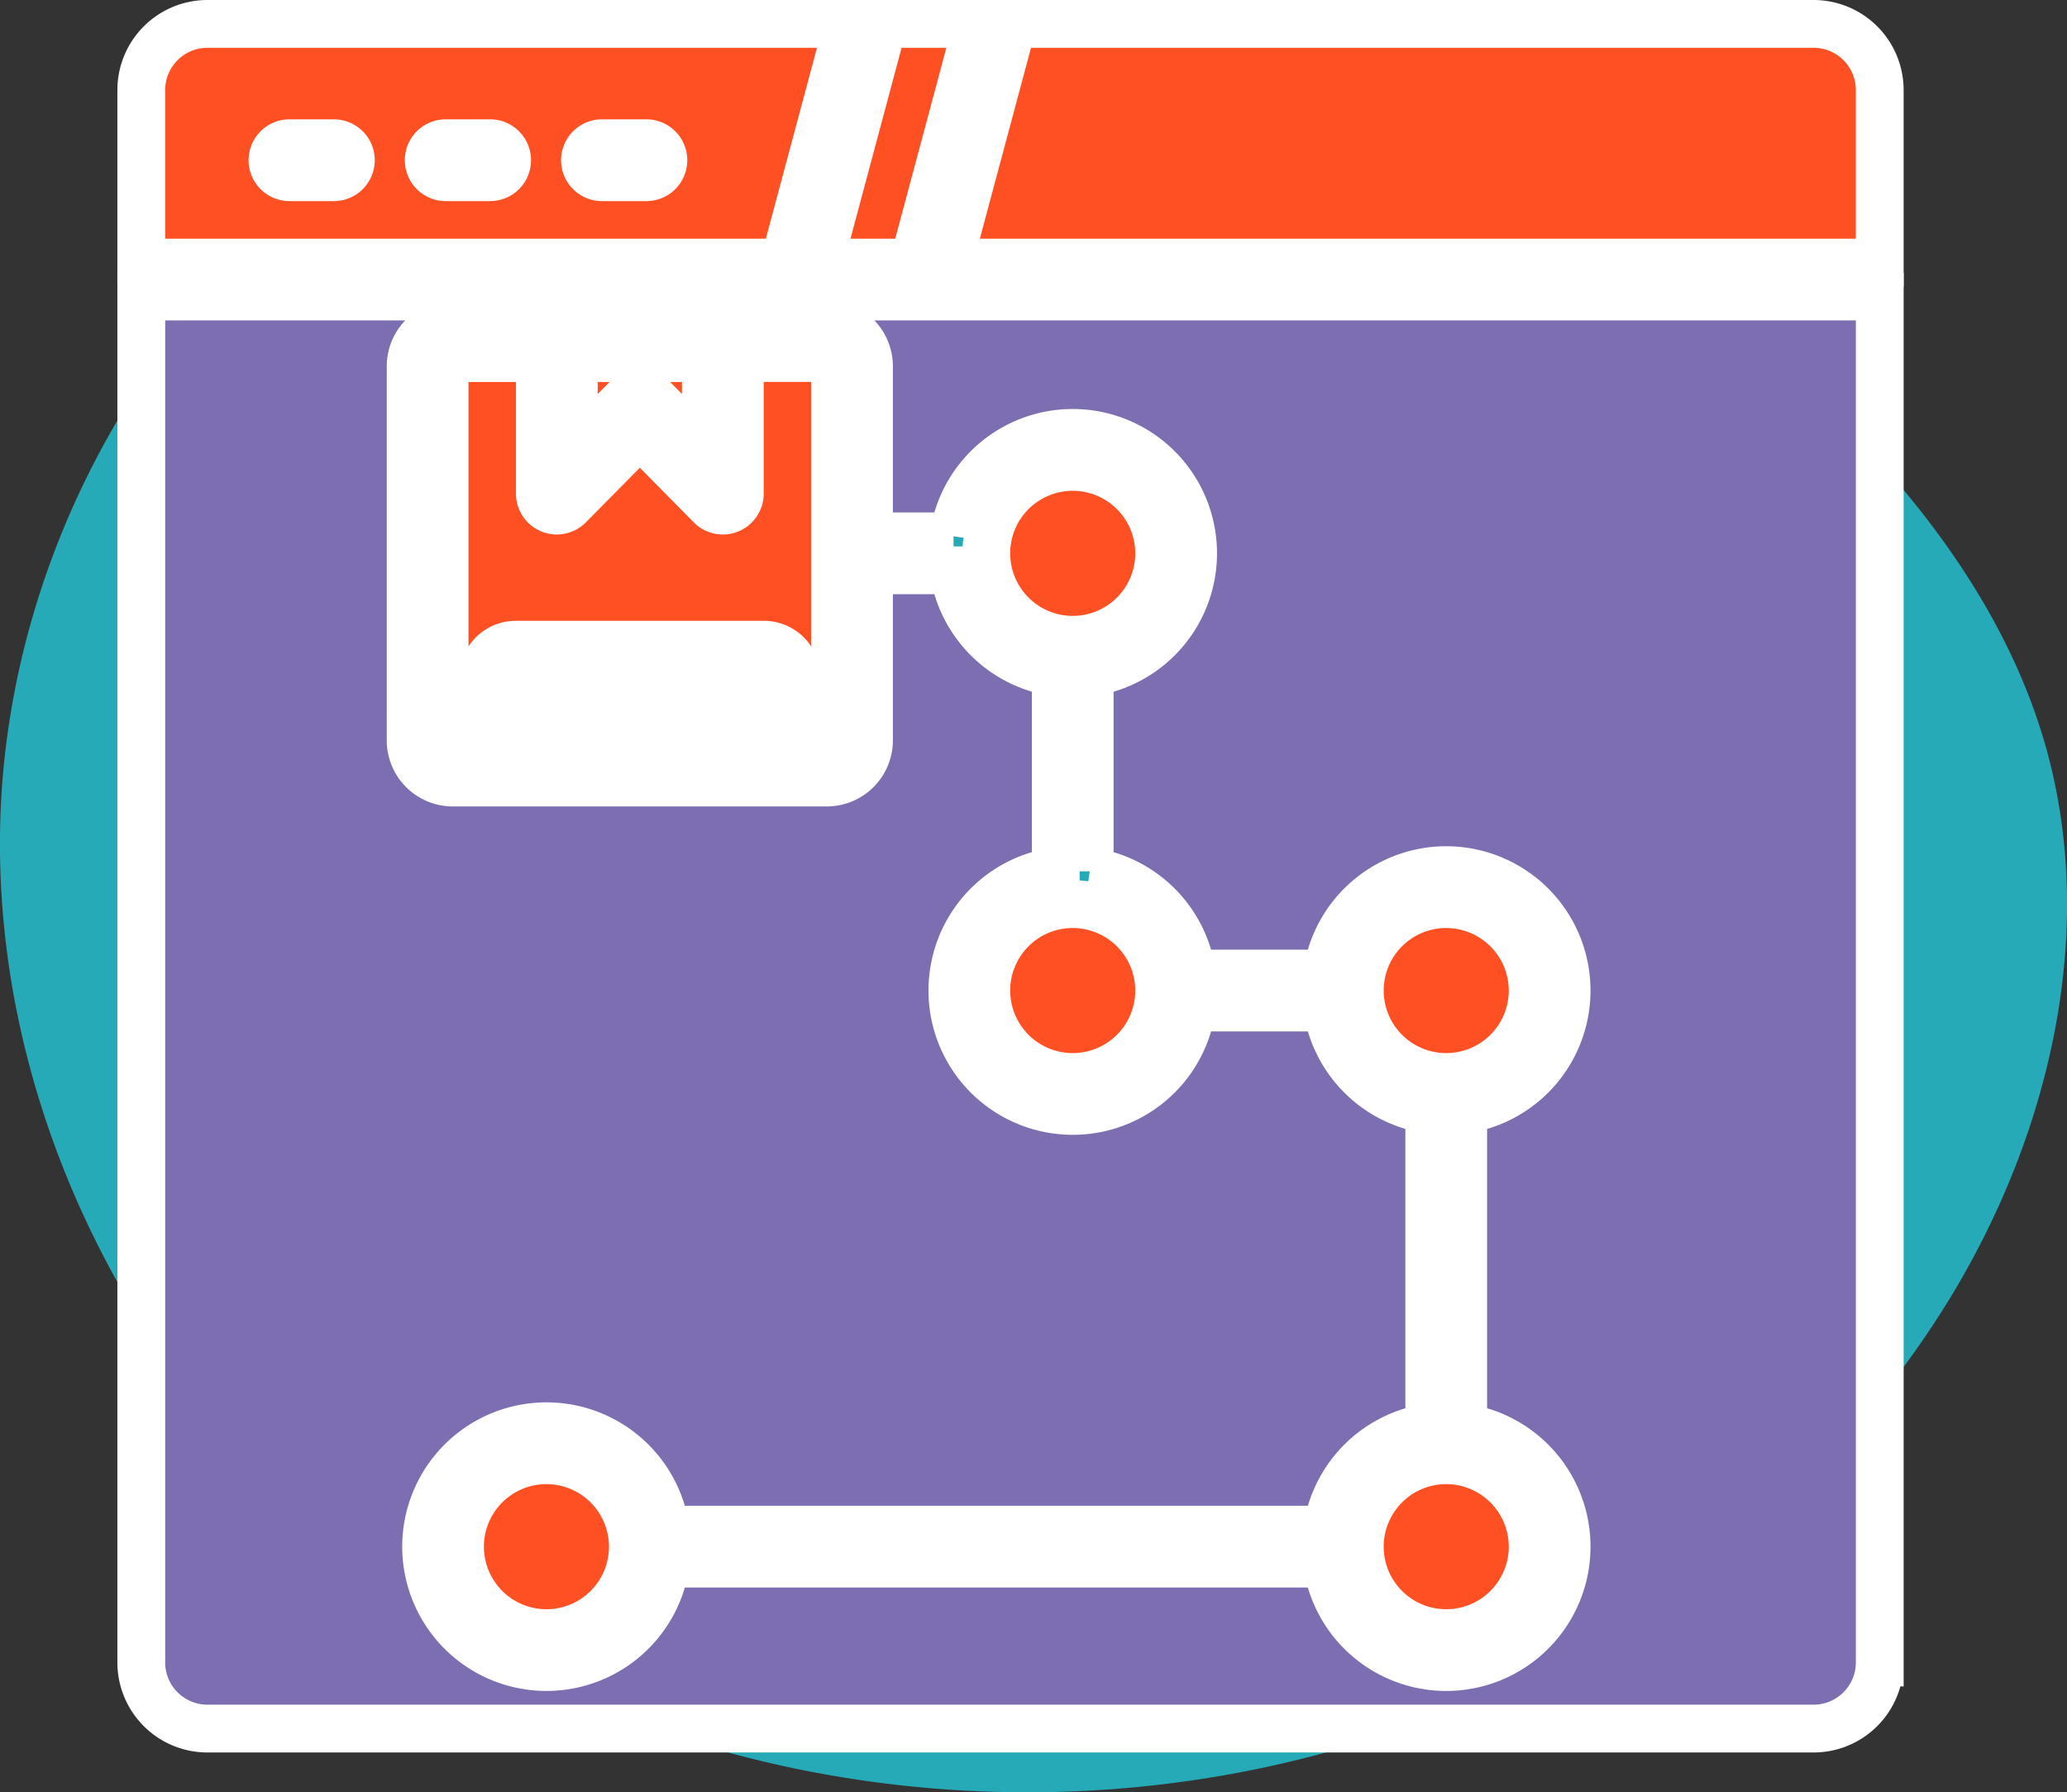 <svg xmlns="http://www.w3.org/2000/svg" width="129.737" height="112.476" viewBox="0 0 129.737 112.476">
  <rect x="0" y="0" width="129.737" height="112.476" fill="#333333" stroke="none"/>
  <g id="Grupo_1102053" data-name="Grupo 1102053" transform="translate(-1052.264 -5856.333)">
    <path id="_12068" data-name="12068" d="M98.737,72.292c-13.285-1.834-27.318-1.386-39.407,4.421-16.765,8.052-27.775,26.309-28.2,44.9S40.4,158.479,55.36,169.523s34.7,14.959,53,11.643c18.453-3.344,35.773-14.186,45.4-30.28,6.172-10.321,9.057-23.065,5.647-34.6-2.059-6.961-6.267-13.128-11.217-18.437A82.875,82.875,0,0,0,98.737,72.292Z" transform="translate(1021.145 5786.5)" fill="#26aab7"/>
    <g id="Layer_x0020_1" transform="translate(1061.132 5852.813)">
      <path id="Trazado_875972" data-name="Trazado 875972" d="M0,20V9.167A4.152,4.152,0,0,1,4.147,5.02H44.365L40.352,20H0ZM46.57,5.02h5.916L48.473,20H42.557Zm8.122,0h50.276a4.152,4.152,0,0,1,4.147,4.147V20H50.679Zm3.77,27.8a5.425,5.425,0,1,0,5.426,5.424A5.431,5.431,0,0,0,58.462,32.819ZM25.431,95.156a5.425,5.425,0,1,0,5.424,5.424A5.431,5.431,0,0,0,25.431,95.156Zm56.474,0a5.425,5.425,0,1,0,5.426,5.424A5.431,5.431,0,0,0,81.905,95.156Zm0-34.9a5.425,5.425,0,1,0,5.426,5.424A5.431,5.431,0,0,0,81.905,60.258Zm-23.443,0a5.425,5.425,0,1,0,5.426,5.424A5.431,5.431,0,0,0,58.462,60.258Zm-19.387-11.1H23.507a2.052,2.052,0,0,1-2.05-2.05V46.028a2.052,2.052,0,0,1,2.05-2.05H39.075a2.052,2.052,0,0,1,2.05,2.05V47.1A2.054,2.054,0,0,1,39.075,49.154ZM23.59,47.023h15.4v-.914H23.59ZM36.5,35.562a1.065,1.065,0,0,1-.759-.318l-4.448-4.507L26.84,35.244a1.065,1.065,0,0,1-1.824-.748V25.991H19.553a.523.523,0,0,0-.516.516V49.981a.523.523,0,0,0,.516.516H43.028a.523.523,0,0,0,.516-.516V26.506a.523.523,0,0,0-.516-.516H37.566V34.5A1.065,1.065,0,0,1,36.5,35.562Zm-9.354-9.571V31.9l3.389-3.429a1.068,1.068,0,0,1,1.517,0L35.435,31.9V25.991ZM31.735,14.64H28.882a1.066,1.066,0,0,1,0-2.131h2.854a1.066,1.066,0,0,1,0,2.131Zm-9.808,0H19.074a1.066,1.066,0,0,1,0-2.131h2.854a1.066,1.066,0,0,1,0,2.131Zm-9.808,0H9.268a1.066,1.066,0,0,1,0-2.131H12.12a1.066,1.066,0,0,1,0,2.131Z" transform="translate(0)" fill="#ff5023" stroke="#fff" stroke-width="3" fill-rule="evenodd"/>
      <path id="Trazado_875973" data-name="Trazado 875973" d="M16.907,113.152V89.677a2.651,2.651,0,0,1,2.647-2.649H43.028a2.651,2.651,0,0,1,2.647,2.649v10.671h5.307a7.556,7.556,0,1,1,8.546,8.546v12.478a7.572,7.572,0,0,1,6.415,6.415h8.482a7.556,7.556,0,1,1,8.546,8.546V156.27a7.556,7.556,0,1,1-8.546,8.546H32.912a7.555,7.555,0,1,1,0-2.131H74.425a7.577,7.577,0,0,1,6.415-6.415V136.333a7.573,7.573,0,0,1-6.415-6.415H65.943a7.555,7.555,0,1,1-8.546-8.546V108.894a7.573,7.573,0,0,1-6.415-6.415H45.675v10.673a2.649,2.649,0,0,1-2.647,2.647H19.553a2.649,2.649,0,0,1-2.647-2.647Zm92.209,57.87V85.3H0v85.72a4.152,4.152,0,0,0,4.147,4.147H104.968a4.152,4.152,0,0,0,4.147-4.145Z" transform="translate(0 -63.171)" fill="#7d6eb2" stroke="#fff" stroke-width="3" fill-rule="evenodd"/>
    </g>
  </g>
</svg>
